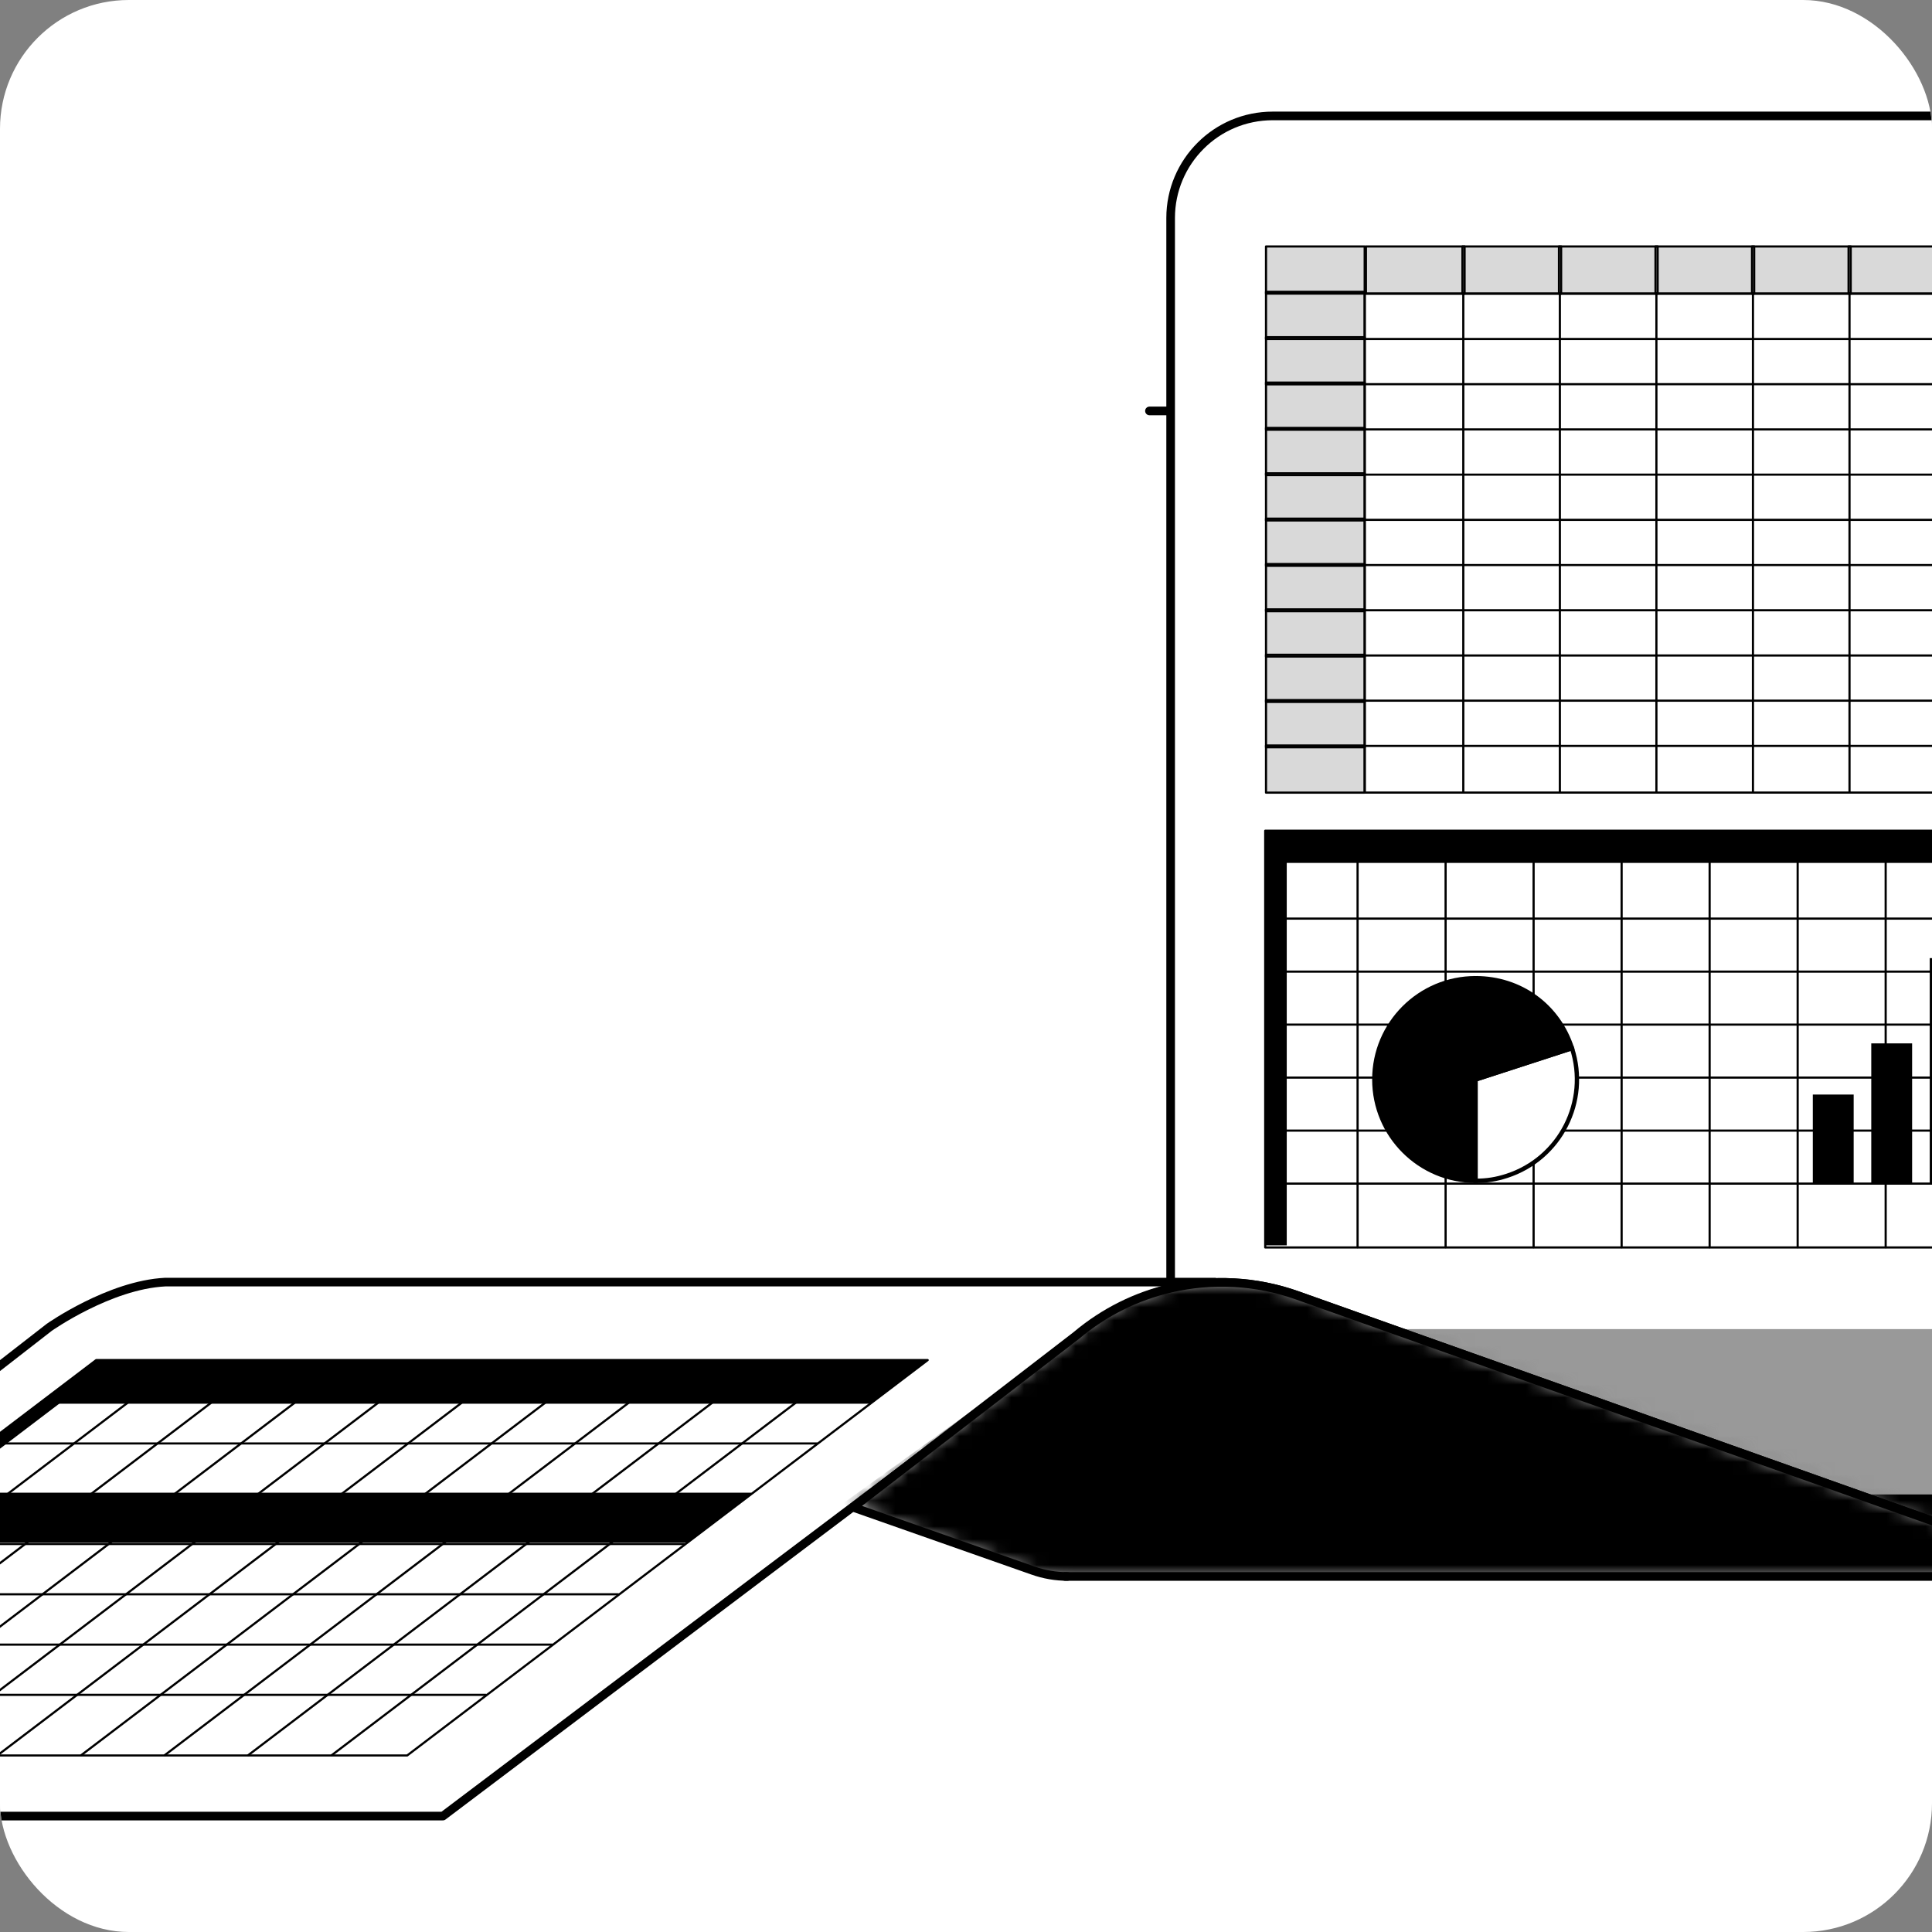 <svg width="150" height="150" viewBox="0 0 150 150" fill="none" xmlns="http://www.w3.org/2000/svg">
<rect x="0" y="0" width="150" height="150" fill="#808080" stroke="none"/>
<g clip-path="url(#clip0_240_29654)">
<rect width="150" height="150" rx="10" fill="white" style="fill:white;fill-opacity:1;"/>
<path d="M12.828 99.542C8.507 99.755 3.825 103.052 3.825 103.052L-45 141H34.386C34.386 141 84.526 103.165 86.026 102.079C88.401 100.36 93.118 99.489 93.118 99.489L90.888 99.542H12.828Z" fill="white" stroke="#263238" style="fill:white;fill-opacity:1;stroke:#263238;stroke:color(display-p3 0.149 0.196 0.22);stroke-opacity:1;" stroke-width="0.67" stroke-miterlimit="10" stroke-linecap="round" stroke-linejoin="round"/>
<path d="M195.51 31.904H89.243" stroke="#263238" style="stroke:#263238;stroke:color(display-p3 0.149 0.196 0.22);stroke-opacity:1;" stroke-width="0.67" stroke-miterlimit="10" stroke-linecap="round" stroke-linejoin="round"/>
<path d="M179.484 9C175.105 9 171.555 12.544 171.555 16.924V114.356C171.555 118.951 167.79 122.395 163.532 122.395C162.642 122.395 161.73 122.246 160.829 121.925L100.714 100.571C97.506 99.432 94.095 99.271 90.888 100.018V16.924C90.888 14.734 91.778 12.754 93.21 11.322C94.643 9.884 96.627 9 98.817 9H179.484Z" fill="white" style="fill:white;fill-opacity:1;"/>
<mask id="mask0_240_29654" style="mask-type:luminance" maskUnits="userSpaceOnUse" x="90" y="9" width="90" height="114">
<path d="M179.484 9C175.105 9 171.555 12.544 171.555 16.924V114.356C171.555 118.951 167.79 122.395 163.532 122.395C162.642 122.395 161.73 122.246 160.829 121.925L100.714 100.571C97.506 99.432 94.095 99.271 90.888 100.018V16.924C90.888 14.734 91.778 12.754 93.21 11.322C94.643 9.884 96.627 9 98.817 9H179.484Z" fill="white" style="fill:white;fill-opacity:1;"/>
</mask>
<g mask="url(#mask0_240_29654)">
<path d="M108.101 103.196L160.829 121.926C161.73 122.247 162.643 122.396 163.533 122.396C167.79 122.396 171.556 118.951 171.556 114.356V103.196H108.101Z" fill="#0171DF" style="fill:#0171DF;fill:color(display-p3 0.004 0.443 0.875);fill-opacity:1;"/>
</g>
<mask id="mask1_240_29654" style="mask-type:luminance" maskUnits="userSpaceOnUse" x="90" y="9" width="90" height="114">
<path d="M179.484 9C175.105 9 171.555 12.544 171.555 16.924V114.356C171.555 118.951 167.79 122.395 163.532 122.395C162.642 122.395 161.73 122.246 160.829 121.925L100.714 100.571C97.506 99.432 94.095 99.271 90.888 100.018V16.924C90.888 14.734 91.778 12.754 93.21 11.322C94.643 9.884 96.627 9 98.817 9H179.484Z" fill="white" style="fill:white;fill-opacity:1;"/>
</mask>
<g mask="url(#mask1_240_29654)">
<path opacity="0.6" d="M108.101 103.196L160.829 121.926C161.73 122.247 162.643 122.396 163.533 122.396C167.79 122.396 171.556 118.951 171.556 114.356V103.196H108.101Z" fill="white" style="fill:white;fill-opacity:1;"/>
</g>
<mask id="mask2_240_29654" style="mask-type:luminance" maskUnits="userSpaceOnUse" x="90" y="9" width="90" height="114">
<path d="M179.484 9C175.105 9 171.555 12.544 171.555 16.924V114.356C171.555 118.951 167.79 122.395 163.532 122.395C162.642 122.395 161.73 122.246 160.829 121.925L100.714 100.571C97.506 99.432 94.095 99.271 90.888 100.018V16.924C90.888 14.734 91.778 12.754 93.21 11.322C94.643 9.884 96.627 9 98.817 9H179.484Z" fill="white" style="fill:white;fill-opacity:1;"/>
</mask>
<g mask="url(#mask2_240_29654)">
<path d="M108.101 116.029L160.829 134.759C161.73 135.08 162.643 135.229 163.533 135.229C167.79 135.229 171.556 131.784 171.556 127.189V116.029H108.101Z" fill="#0171DF" style="fill:#0171DF;fill:color(display-p3 0.004 0.443 0.875);fill-opacity:1;"/>
</g>
<path d="M179.484 9C175.105 9 171.555 12.544 171.555 16.924V114.356C171.555 118.951 167.79 122.395 163.532 122.395C162.642 122.395 161.73 122.246 160.829 121.925L100.714 100.571C97.506 99.432 94.095 99.271 90.888 100.018V16.924C90.888 14.734 91.778 12.754 93.21 11.322C94.643 9.884 96.627 9 98.817 9H179.484V9Z" stroke="#263238" style="stroke:#263238;stroke:color(display-p3 0.149 0.196 0.22);stroke-opacity:1;" stroke-width="0.67" stroke-miterlimit="10" stroke-linecap="round" stroke-linejoin="round"/>
<path d="M94.307 99.543H90.887" stroke="#263238" style="stroke:#263238;stroke:color(display-p3 0.149 0.196 0.22);stroke-opacity:1;" stroke-width="0.67" stroke-miterlimit="10" stroke-linecap="round" stroke-linejoin="round"/>
<path d="M163.532 122.396H82.864C81.979 122.396 81.067 122.246 80.166 121.925L66.238 117.028L83.561 103.69C85.717 101.871 88.233 100.632 90.887 100.018C94.094 99.272 97.505 99.432 100.713 100.571L160.828 121.925C161.73 122.246 162.642 122.396 163.532 122.396Z" fill="white" style="fill:white;fill-opacity:1;"/>
<mask id="mask3_240_29654" style="mask-type:luminance" maskUnits="userSpaceOnUse" x="66" y="99" width="98" height="24">
<path d="M163.532 122.396H82.864C81.979 122.396 81.067 122.246 80.166 121.925L66.238 117.028L83.561 103.69C85.717 101.871 88.233 100.632 90.887 100.018C94.094 99.272 97.505 99.432 100.713 100.571L160.828 121.925C161.73 122.246 162.642 122.396 163.532 122.396Z" fill="white" style="fill:white;fill-opacity:1;"/>
</mask>
<g mask="url(#mask3_240_29654)">
<path d="M163.532 122.395H82.864C81.98 122.395 81.067 122.246 80.166 121.925L65.39 116.766L83.561 103.689C85.718 101.87 88.233 100.631 90.887 100.017C94.095 99.271 97.506 99.431 100.713 100.57L160.828 121.924C161.73 122.246 162.642 122.395 163.532 122.395Z" fill="#0171DF" style="fill:#0171DF;fill:color(display-p3 0.004 0.443 0.875);fill-opacity:1;"/>
</g>
<mask id="mask4_240_29654" style="mask-type:luminance" maskUnits="userSpaceOnUse" x="66" y="99" width="98" height="24">
<path d="M163.532 122.396H82.864C81.979 122.396 81.067 122.246 80.166 121.925L66.238 117.028L83.561 103.69C85.717 101.871 88.233 100.632 90.887 100.018C94.094 99.272 97.505 99.432 100.713 100.571L160.828 121.925C161.73 122.246 162.642 122.396 163.532 122.396Z" fill="white" style="fill:white;fill-opacity:1;"/>
</mask>
<g mask="url(#mask4_240_29654)">
<path opacity="0.2" d="M163.532 122.395H82.864C81.98 122.395 81.067 122.246 80.166 121.925L65.39 116.766L83.561 103.689C85.718 101.87 88.233 100.631 90.887 100.017C94.095 99.271 97.506 99.431 100.713 100.57L160.828 121.924C161.73 122.246 162.642 122.395 163.532 122.395Z" fill="black" style="fill:black;fill-opacity:1;"/>
</g>
<path d="M163.532 122.396H82.864C81.979 122.396 81.067 122.246 80.166 121.925L66.238 117.028L83.561 103.69C85.717 101.871 88.233 100.632 90.887 100.018C94.094 99.272 97.505 99.432 100.713 100.571L160.828 121.925C161.73 122.246 162.642 122.396 163.532 122.396Z" stroke="#263238" style="stroke:#263238;stroke:color(display-p3 0.149 0.196 0.22);stroke-opacity:1;" stroke-width="0.67" stroke-miterlimit="10" stroke-linecap="round" stroke-linejoin="round"/>
<path d="M82.864 122.396H82.687" stroke="#263238" style="stroke:#263238;stroke:color(display-p3 0.149 0.196 0.22);stroke-opacity:1;" stroke-width="0.67" stroke-miterlimit="10" stroke-linecap="round" stroke-linejoin="round"/>
<g opacity="0.15">
<path d="M98.293 22.657V22.797V26.18V26.319V29.701V29.841V33.223V33.363V36.746V36.886V40.268V40.407V43.789V43.929V47.312V47.452V50.834V50.973V54.355V54.495V57.878V58.018V61.539H105.954V58.018V57.878V54.495V54.355V50.973V50.834V47.452V47.312V43.929V43.789V40.407V40.268V36.886V36.746V33.363V33.223V29.841V29.701V26.319V26.18V22.797V22.657V19.135H98.293V22.657Z" fill="black" style="fill:black;fill-opacity:1;"/>
<path d="M158.677 19.135H158.51H151.183H151.016H143.688H143.522H136.194H136.027H128.699H128.533H121.205H121.038H113.71H113.544H106.05V22.797H113.544H113.71H121.038H121.205H128.533H128.699H136.027H136.194H143.522H143.688H151.016H151.183H158.51H158.677H166.171V19.135H158.677Z" fill="black" style="fill:black;fill-opacity:1;"/>
</g>
<path d="M105.954 19.135H98.293V22.797H105.954V19.135Z" stroke="#263238" style="stroke:#263238;stroke:color(display-p3 0.149 0.196 0.22);stroke-opacity:1;" stroke-width="0.168" stroke-miterlimit="10" stroke-linecap="round" stroke-linejoin="round"/>
<path d="M105.954 22.657H98.293V26.319H105.954V22.657Z" stroke="#263238" style="stroke:#263238;stroke:color(display-p3 0.149 0.196 0.22);stroke-opacity:1;" stroke-width="0.168" stroke-miterlimit="10" stroke-linecap="round" stroke-linejoin="round"/>
<path d="M105.954 26.179H98.293V29.841H105.954V26.179Z" stroke="#263238" style="stroke:#263238;stroke:color(display-p3 0.149 0.196 0.22);stroke-opacity:1;" stroke-width="0.168" stroke-miterlimit="10" stroke-linecap="round" stroke-linejoin="round"/>
<path d="M105.954 29.702H98.293V33.364H105.954V29.702Z" stroke="#263238" style="stroke:#263238;stroke:color(display-p3 0.149 0.196 0.22);stroke-opacity:1;" stroke-width="0.168" stroke-miterlimit="10" stroke-linecap="round" stroke-linejoin="round"/>
<path d="M105.954 33.224H98.293V36.886H105.954V33.224Z" stroke="#263238" style="stroke:#263238;stroke:color(display-p3 0.149 0.196 0.22);stroke-opacity:1;" stroke-width="0.168" stroke-miterlimit="10" stroke-linecap="round" stroke-linejoin="round"/>
<path d="M105.954 36.746H98.293V40.408H105.954V36.746Z" stroke="#263238" style="stroke:#263238;stroke:color(display-p3 0.149 0.196 0.22);stroke-opacity:1;" stroke-width="0.168" stroke-miterlimit="10" stroke-linecap="round" stroke-linejoin="round"/>
<path d="M105.954 40.268H98.293V43.93H105.954V40.268Z" stroke="#263238" style="stroke:#263238;stroke:color(display-p3 0.149 0.196 0.22);stroke-opacity:1;" stroke-width="0.168" stroke-miterlimit="10" stroke-linecap="round" stroke-linejoin="round"/>
<path d="M105.954 43.79H98.293V47.452H105.954V43.79Z" stroke="#263238" style="stroke:#263238;stroke:color(display-p3 0.149 0.196 0.22);stroke-opacity:1;" stroke-width="0.168" stroke-miterlimit="10" stroke-linecap="round" stroke-linejoin="round"/>
<path d="M105.954 47.312H98.293V50.973H105.954V47.312Z" stroke="#263238" style="stroke:#263238;stroke:color(display-p3 0.149 0.196 0.22);stroke-opacity:1;" stroke-width="0.168" stroke-miterlimit="10" stroke-linecap="round" stroke-linejoin="round"/>
<path d="M105.954 50.835H98.293V54.496H105.954V50.835Z" stroke="#263238" style="stroke:#263238;stroke:color(display-p3 0.149 0.196 0.22);stroke-opacity:1;" stroke-width="0.168" stroke-miterlimit="10" stroke-linecap="round" stroke-linejoin="round"/>
<path d="M105.954 54.355H98.293V58.017H105.954V54.355Z" stroke="#263238" style="stroke:#263238;stroke:color(display-p3 0.149 0.196 0.22);stroke-opacity:1;" stroke-width="0.168" stroke-miterlimit="10" stroke-linecap="round" stroke-linejoin="round"/>
<path d="M105.954 57.878H98.293V61.539H105.954V57.878Z" stroke="#263238" style="stroke:#263238;stroke:color(display-p3 0.149 0.196 0.22);stroke-opacity:1;" stroke-width="0.168" stroke-miterlimit="10" stroke-linecap="round" stroke-linejoin="round"/>
<path d="M113.71 19.135H106.05V22.797H113.71V19.135Z" stroke="#263238" style="stroke:#263238;stroke:color(display-p3 0.149 0.196 0.22);stroke-opacity:1;" stroke-width="0.168" stroke-miterlimit="10" stroke-linecap="round" stroke-linejoin="round"/>
<path d="M121.205 19.135H113.544V22.797H121.205V19.135Z" stroke="#263238" style="stroke:#263238;stroke:color(display-p3 0.149 0.196 0.22);stroke-opacity:1;" stroke-width="0.168" stroke-miterlimit="10" stroke-linecap="round" stroke-linejoin="round"/>
<path d="M128.699 19.135H121.038V22.797H128.699V19.135Z" stroke="#263238" style="stroke:#263238;stroke:color(display-p3 0.149 0.196 0.22);stroke-opacity:1;" stroke-width="0.168" stroke-miterlimit="10" stroke-linecap="round" stroke-linejoin="round"/>
<path d="M136.194 19.135H128.533V22.797H136.194V19.135Z" stroke="#263238" style="stroke:#263238;stroke:color(display-p3 0.149 0.196 0.22);stroke-opacity:1;" stroke-width="0.168" stroke-miterlimit="10" stroke-linecap="round" stroke-linejoin="round"/>
<path d="M143.688 19.135H136.027V22.797H143.688V19.135Z" stroke="#263238" style="stroke:#263238;stroke:color(display-p3 0.149 0.196 0.22);stroke-opacity:1;" stroke-width="0.168" stroke-miterlimit="10" stroke-linecap="round" stroke-linejoin="round"/>
<path d="M151.183 19.135H143.522V22.797H151.183V19.135Z" stroke="#263238" style="stroke:#263238;stroke:color(display-p3 0.149 0.196 0.22);stroke-opacity:1;" stroke-width="0.168" stroke-miterlimit="10" stroke-linecap="round" stroke-linejoin="round"/>
<path d="M166.17 22.798H105.954V61.537H166.17V22.798Z" stroke="#263238" style="stroke:#263238;stroke:color(display-p3 0.149 0.196 0.22);stroke-opacity:1;" stroke-width="0.168" stroke-miterlimit="10" stroke-linecap="round" stroke-linejoin="round"/>
<path d="M113.61 22.798V61.529" stroke="#263238" style="stroke:#263238;stroke:color(display-p3 0.149 0.196 0.22);stroke-opacity:1;" stroke-width="0.168" stroke-miterlimit="10" stroke-linecap="round" stroke-linejoin="round"/>
<path d="M121.107 22.798V61.529" stroke="#263238" style="stroke:#263238;stroke:color(display-p3 0.149 0.196 0.22);stroke-opacity:1;" stroke-width="0.168" stroke-miterlimit="10" stroke-linecap="round" stroke-linejoin="round"/>
<path d="M128.603 22.798V61.529" stroke="#263238" style="stroke:#263238;stroke:color(display-p3 0.149 0.196 0.22);stroke-opacity:1;" stroke-width="0.168" stroke-miterlimit="10" stroke-linecap="round" stroke-linejoin="round"/>
<path d="M136.099 22.798V61.529" stroke="#263238" style="stroke:#263238;stroke:color(display-p3 0.149 0.196 0.22);stroke-opacity:1;" stroke-width="0.168" stroke-miterlimit="10" stroke-linecap="round" stroke-linejoin="round"/>
<path d="M143.596 22.798V61.529" stroke="#263238" style="stroke:#263238;stroke:color(display-p3 0.149 0.196 0.22);stroke-opacity:1;" stroke-width="0.168" stroke-miterlimit="10" stroke-linecap="round" stroke-linejoin="round"/>
<path d="M105.954 26.32H166.127" stroke="#263238" style="stroke:#263238;stroke:color(display-p3 0.149 0.196 0.22);stroke-opacity:1;" stroke-width="0.168" stroke-miterlimit="10" stroke-linecap="round" stroke-linejoin="round"/>
<path d="M105.954 29.829H166.127" stroke="#263238" style="stroke:#263238;stroke:color(display-p3 0.149 0.196 0.22);stroke-opacity:1;" stroke-width="0.168" stroke-miterlimit="10" stroke-linecap="round" stroke-linejoin="round"/>
<path d="M105.954 33.34H166.127" stroke="#263238" style="stroke:#263238;stroke:color(display-p3 0.149 0.196 0.22);stroke-opacity:1;" stroke-width="0.168" stroke-miterlimit="10" stroke-linecap="round" stroke-linejoin="round"/>
<path d="M105.954 36.85H166.127" stroke="#263238" style="stroke:#263238;stroke:color(display-p3 0.149 0.196 0.22);stroke-opacity:1;" stroke-width="0.168" stroke-miterlimit="10" stroke-linecap="round" stroke-linejoin="round"/>
<path d="M105.954 40.36H166.127" stroke="#263238" style="stroke:#263238;stroke:color(display-p3 0.149 0.196 0.22);stroke-opacity:1;" stroke-width="0.168" stroke-miterlimit="10" stroke-linecap="round" stroke-linejoin="round"/>
<path d="M105.954 43.87H166.127" stroke="#263238" style="stroke:#263238;stroke:color(display-p3 0.149 0.196 0.22);stroke-opacity:1;" stroke-width="0.168" stroke-miterlimit="10" stroke-linecap="round" stroke-linejoin="round"/>
<path d="M105.954 47.381H166.127" stroke="#263238" style="stroke:#263238;stroke:color(display-p3 0.149 0.196 0.22);stroke-opacity:1;" stroke-width="0.168" stroke-miterlimit="10" stroke-linecap="round" stroke-linejoin="round"/>
<path d="M105.954 50.891H166.127" stroke="#263238" style="stroke:#263238;stroke:color(display-p3 0.149 0.196 0.22);stroke-opacity:1;" stroke-width="0.168" stroke-miterlimit="10" stroke-linecap="round" stroke-linejoin="round"/>
<path d="M105.954 54.401H166.127" stroke="#263238" style="stroke:#263238;stroke:color(display-p3 0.149 0.196 0.22);stroke-opacity:1;" stroke-width="0.168" stroke-miterlimit="10" stroke-linecap="round" stroke-linejoin="round"/>
<path d="M105.954 57.911H166.127" stroke="#263238" style="stroke:#263238;stroke:color(display-p3 0.149 0.196 0.22);stroke-opacity:1;" stroke-width="0.168" stroke-miterlimit="10" stroke-linecap="round" stroke-linejoin="round"/>
<path d="M67.567 108.982H3.012L7.47 105.597H72.025L67.567 108.982Z" fill="#0171DF" style="fill:#0171DF;fill:color(display-p3 0.004 0.443 0.875);fill-opacity:1;"/>
<path d="M-31.151 136.137H-32.736L7.47 105.597H9.055L-31.151 136.137Z" fill="#0171DF" style="fill:#0171DF;fill:color(display-p3 0.004 0.443 0.875);fill-opacity:1;"/>
<path d="M53.345 119.767H-11.21L-6.165 115.989H58.39L53.345 119.767Z" fill="#263238" style="fill:#263238;fill:color(display-p3 0.149 0.196 0.22);fill-opacity:1;"/>
<path d="M31.613 136.294H-32.942L7.47 105.597H72.025L31.613 136.294Z" stroke="#263238" style="stroke:#263238;stroke:color(display-p3 0.149 0.196 0.22);stroke-opacity:1;" stroke-width="0.168" stroke-miterlimit="10" stroke-linecap="round" stroke-linejoin="round"/>
<path d="M14.121 105.711L-26.114 136.274" stroke="#263238" style="stroke:#263238;stroke:color(display-p3 0.149 0.196 0.22);stroke-opacity:1;" stroke-width="0.168" stroke-miterlimit="10" stroke-linecap="round" stroke-linejoin="round"/>
<path d="M20.604 105.711L-19.631 136.274" stroke="#263238" style="stroke:#263238;stroke:color(display-p3 0.149 0.196 0.22);stroke-opacity:1;" stroke-width="0.168" stroke-miterlimit="10" stroke-linecap="round" stroke-linejoin="round"/>
<path d="M27.088 105.711L-13.147 136.274" stroke="#263238" style="stroke:#263238;stroke:color(display-p3 0.149 0.196 0.22);stroke-opacity:1;" stroke-width="0.168" stroke-miterlimit="10" stroke-linecap="round" stroke-linejoin="round"/>
<path d="M33.571 105.711L-6.665 136.274" stroke="#263238" style="stroke:#263238;stroke:color(display-p3 0.149 0.196 0.22);stroke-opacity:1;" stroke-width="0.168" stroke-miterlimit="10" stroke-linecap="round" stroke-linejoin="round"/>
<path d="M40.055 105.711L-0.181 136.274" stroke="#263238" style="stroke:#263238;stroke:color(display-p3 0.149 0.196 0.22);stroke-opacity:1;" stroke-width="0.168" stroke-miterlimit="10" stroke-linecap="round" stroke-linejoin="round"/>
<path d="M46.539 105.711L6.303 136.274" stroke="#263238" style="stroke:#263238;stroke:color(display-p3 0.149 0.196 0.22);stroke-opacity:1;" stroke-width="0.168" stroke-miterlimit="10" stroke-linecap="round" stroke-linejoin="round"/>
<path d="M53.022 105.711L12.786 136.274" stroke="#263238" style="stroke:#263238;stroke:color(display-p3 0.149 0.196 0.22);stroke-opacity:1;" stroke-width="0.168" stroke-miterlimit="10" stroke-linecap="round" stroke-linejoin="round"/>
<path d="M59.506 105.711L19.27 136.274" stroke="#263238" style="stroke:#263238;stroke:color(display-p3 0.149 0.196 0.22);stroke-opacity:1;" stroke-width="0.168" stroke-miterlimit="10" stroke-linecap="round" stroke-linejoin="round"/>
<path d="M65.989 105.711L25.753 136.274" stroke="#263238" style="stroke:#263238;stroke:color(display-p3 0.149 0.196 0.22);stroke-opacity:1;" stroke-width="0.168" stroke-miterlimit="10" stroke-linecap="round" stroke-linejoin="round"/>
<path d="M-0.941 112.07H63.42" stroke="#263238" style="stroke:#263238;stroke:color(display-p3 0.149 0.196 0.22);stroke-opacity:1;" stroke-width="0.168" stroke-miterlimit="10" stroke-linecap="round" stroke-linejoin="round"/>
<path d="M-6.081 115.974H58.28" stroke="#263238" style="stroke:#263238;stroke:color(display-p3 0.149 0.196 0.22);stroke-opacity:1;" stroke-width="0.168" stroke-miterlimit="10" stroke-linecap="round" stroke-linejoin="round"/>
<path d="M-11.22 119.877H53.14" stroke="#263238" style="stroke:#263238;stroke:color(display-p3 0.149 0.196 0.22);stroke-opacity:1;" stroke-width="0.168" stroke-miterlimit="10" stroke-linecap="round" stroke-linejoin="round"/>
<path d="M-16.361 123.781H48" stroke="#263238" style="stroke:#263238;stroke:color(display-p3 0.149 0.196 0.22);stroke-opacity:1;" stroke-width="0.168" stroke-miterlimit="10" stroke-linecap="round" stroke-linejoin="round"/>
<path d="M-21.5 127.686H42.861" stroke="#263238" style="stroke:#263238;stroke:color(display-p3 0.149 0.196 0.22);stroke-opacity:1;" stroke-width="0.168" stroke-miterlimit="10" stroke-linecap="round" stroke-linejoin="round"/>
<path d="M-26.64 131.589H37.721" stroke="#263238" style="stroke:#263238;stroke:color(display-p3 0.149 0.196 0.22);stroke-opacity:1;" stroke-width="0.168" stroke-miterlimit="10" stroke-linecap="round" stroke-linejoin="round"/>
<path d="M166.271 64.497H98.232V66.995H166.271V64.497Z" fill="#0171DF" style="fill:#0171DF;fill:color(display-p3 0.004 0.443 0.875);fill-opacity:1;"/>
<path d="M99.903 64.497H98.232V96.687H99.903V64.497Z" fill="#0171DF" style="fill:#0171DF;fill:color(display-p3 0.004 0.443 0.875);fill-opacity:1;"/>
<path d="M166.271 64.497H98.232V96.851H166.271V64.497Z" stroke="#263238" style="stroke:#263238;stroke:color(display-p3 0.149 0.196 0.22);stroke-opacity:1;" stroke-width="0.168" stroke-miterlimit="10" stroke-linecap="round" stroke-linejoin="round"/>
<path d="M105.402 64.619V96.832" stroke="#263238" style="stroke:#263238;stroke:color(display-p3 0.149 0.196 0.22);stroke-opacity:1;" stroke-width="0.168" stroke-miterlimit="10" stroke-linecap="round" stroke-linejoin="round"/>
<path d="M112.236 64.619V96.832" stroke="#263238" style="stroke:#263238;stroke:color(display-p3 0.149 0.196 0.22);stroke-opacity:1;" stroke-width="0.168" stroke-miterlimit="10" stroke-linecap="round" stroke-linejoin="round"/>
<path d="M119.069 64.619V96.832" stroke="#263238" style="stroke:#263238;stroke:color(display-p3 0.149 0.196 0.22);stroke-opacity:1;" stroke-width="0.168" stroke-miterlimit="10" stroke-linecap="round" stroke-linejoin="round"/>
<path d="M125.902 64.619V96.832" stroke="#263238" style="stroke:#263238;stroke:color(display-p3 0.149 0.196 0.22);stroke-opacity:1;" stroke-width="0.168" stroke-miterlimit="10" stroke-linecap="round" stroke-linejoin="round"/>
<path d="M132.736 64.619V96.832" stroke="#263238" style="stroke:#263238;stroke:color(display-p3 0.149 0.196 0.22);stroke-opacity:1;" stroke-width="0.168" stroke-miterlimit="10" stroke-linecap="round" stroke-linejoin="round"/>
<path d="M139.57 64.619V96.832" stroke="#263238" style="stroke:#263238;stroke:color(display-p3 0.149 0.196 0.22);stroke-opacity:1;" stroke-width="0.168" stroke-miterlimit="10" stroke-linecap="round" stroke-linejoin="round"/>
<path d="M146.403 64.619V96.832" stroke="#263238" style="stroke:#263238;stroke:color(display-p3 0.149 0.196 0.22);stroke-opacity:1;" stroke-width="0.168" stroke-miterlimit="10" stroke-linecap="round" stroke-linejoin="round"/>
<path d="M98.348 71.32H166.183" stroke="#263238" style="stroke:#263238;stroke:color(display-p3 0.149 0.196 0.22);stroke-opacity:1;" stroke-width="0.168" stroke-miterlimit="10" stroke-linecap="round" stroke-linejoin="round"/>
<path d="M98.348 75.435H166.183" stroke="#263238" style="stroke:#263238;stroke:color(display-p3 0.149 0.196 0.22);stroke-opacity:1;" stroke-width="0.168" stroke-miterlimit="10" stroke-linecap="round" stroke-linejoin="round"/>
<path d="M98.348 79.55H166.183" stroke="#263238" style="stroke:#263238;stroke:color(display-p3 0.149 0.196 0.22);stroke-opacity:1;" stroke-width="0.168" stroke-miterlimit="10" stroke-linecap="round" stroke-linejoin="round"/>
<path d="M98.348 83.665H166.183" stroke="#263238" style="stroke:#263238;stroke:color(display-p3 0.149 0.196 0.22);stroke-opacity:1;" stroke-width="0.168" stroke-miterlimit="10" stroke-linecap="round" stroke-linejoin="round"/>
<path d="M98.348 87.78H166.183" stroke="#263238" style="stroke:#263238;stroke:color(display-p3 0.149 0.196 0.22);stroke-opacity:1;" stroke-width="0.168" stroke-miterlimit="10" stroke-linecap="round" stroke-linejoin="round"/>
<path d="M98.348 91.895H166.183" stroke="#263238" style="stroke:#263238;stroke:color(display-p3 0.149 0.196 0.22);stroke-opacity:1;" stroke-width="0.168" stroke-miterlimit="10" stroke-linecap="round" stroke-linejoin="round"/>
<path d="M143.751 85.148H140.914V91.768H143.751V85.148Z" fill="#263238" stroke="#263238" style="fill:#263238;fill:color(display-p3 0.149 0.196 0.22);fill-opacity:1;stroke:#263238;stroke:color(display-p3 0.149 0.196 0.22);stroke-opacity:1;" stroke-width="0.335" stroke-miterlimit="10"/>
<path d="M148.289 81.176H145.452V91.767H148.289V81.176Z" fill="#0171DF" stroke="#263238" style="fill:#0171DF;fill:color(display-p3 0.004 0.443 0.875);fill-opacity:1;stroke:#263238;stroke:color(display-p3 0.149 0.196 0.22);stroke-opacity:1;" stroke-width="0.335" stroke-miterlimit="10"/>
<path d="M152.829 74.557H149.992V91.768H152.829V74.557Z" fill="#263238" stroke="#263238" style="fill:#263238;fill:color(display-p3 0.149 0.196 0.22);fill-opacity:1;stroke:#263238;stroke:color(display-p3 0.149 0.196 0.22);stroke-opacity:1;" stroke-width="0.335" stroke-miterlimit="10"/>
<path d="M114.567 83.811V91.677C110.223 91.677 106.701 88.156 106.701 83.811C106.701 79.467 110.223 75.945 114.567 75.945V83.811Z" fill="#0171DF" stroke="#263238" style="fill:#0171DF;fill:color(display-p3 0.004 0.443 0.875);fill-opacity:1;stroke:#263238;stroke:color(display-p3 0.149 0.196 0.22);stroke-opacity:1;" stroke-width="0.335" stroke-miterlimit="10"/>
<path d="M114.567 83.812L122.047 81.381C123.39 85.512 121.129 89.95 116.997 91.292C116.171 91.561 115.436 91.677 114.567 91.677V83.812Z" fill="white" stroke="#263238" style="fill:white;fill-opacity:1;stroke:#263238;stroke:color(display-p3 0.149 0.196 0.22);stroke-opacity:1;" stroke-width="0.335" stroke-miterlimit="10"/>
<path d="M114.567 83.811V75.945C118.042 75.945 120.973 78.075 122.047 81.38L114.567 83.811Z" fill="#263238" stroke="#263238" style="fill:#263238;fill:color(display-p3 0.149 0.196 0.22);fill-opacity:1;stroke:#263238;stroke:color(display-p3 0.149 0.196 0.22);stroke-opacity:1;" stroke-width="0.335" stroke-miterlimit="10"/>
</g>
<defs>
<clipPath id="clip0_240_29654">
<rect width="150" height="150" rx="10" fill="white" style="fill:white;fill-opacity:1;"/>
</clipPath>
</defs>
</svg>
